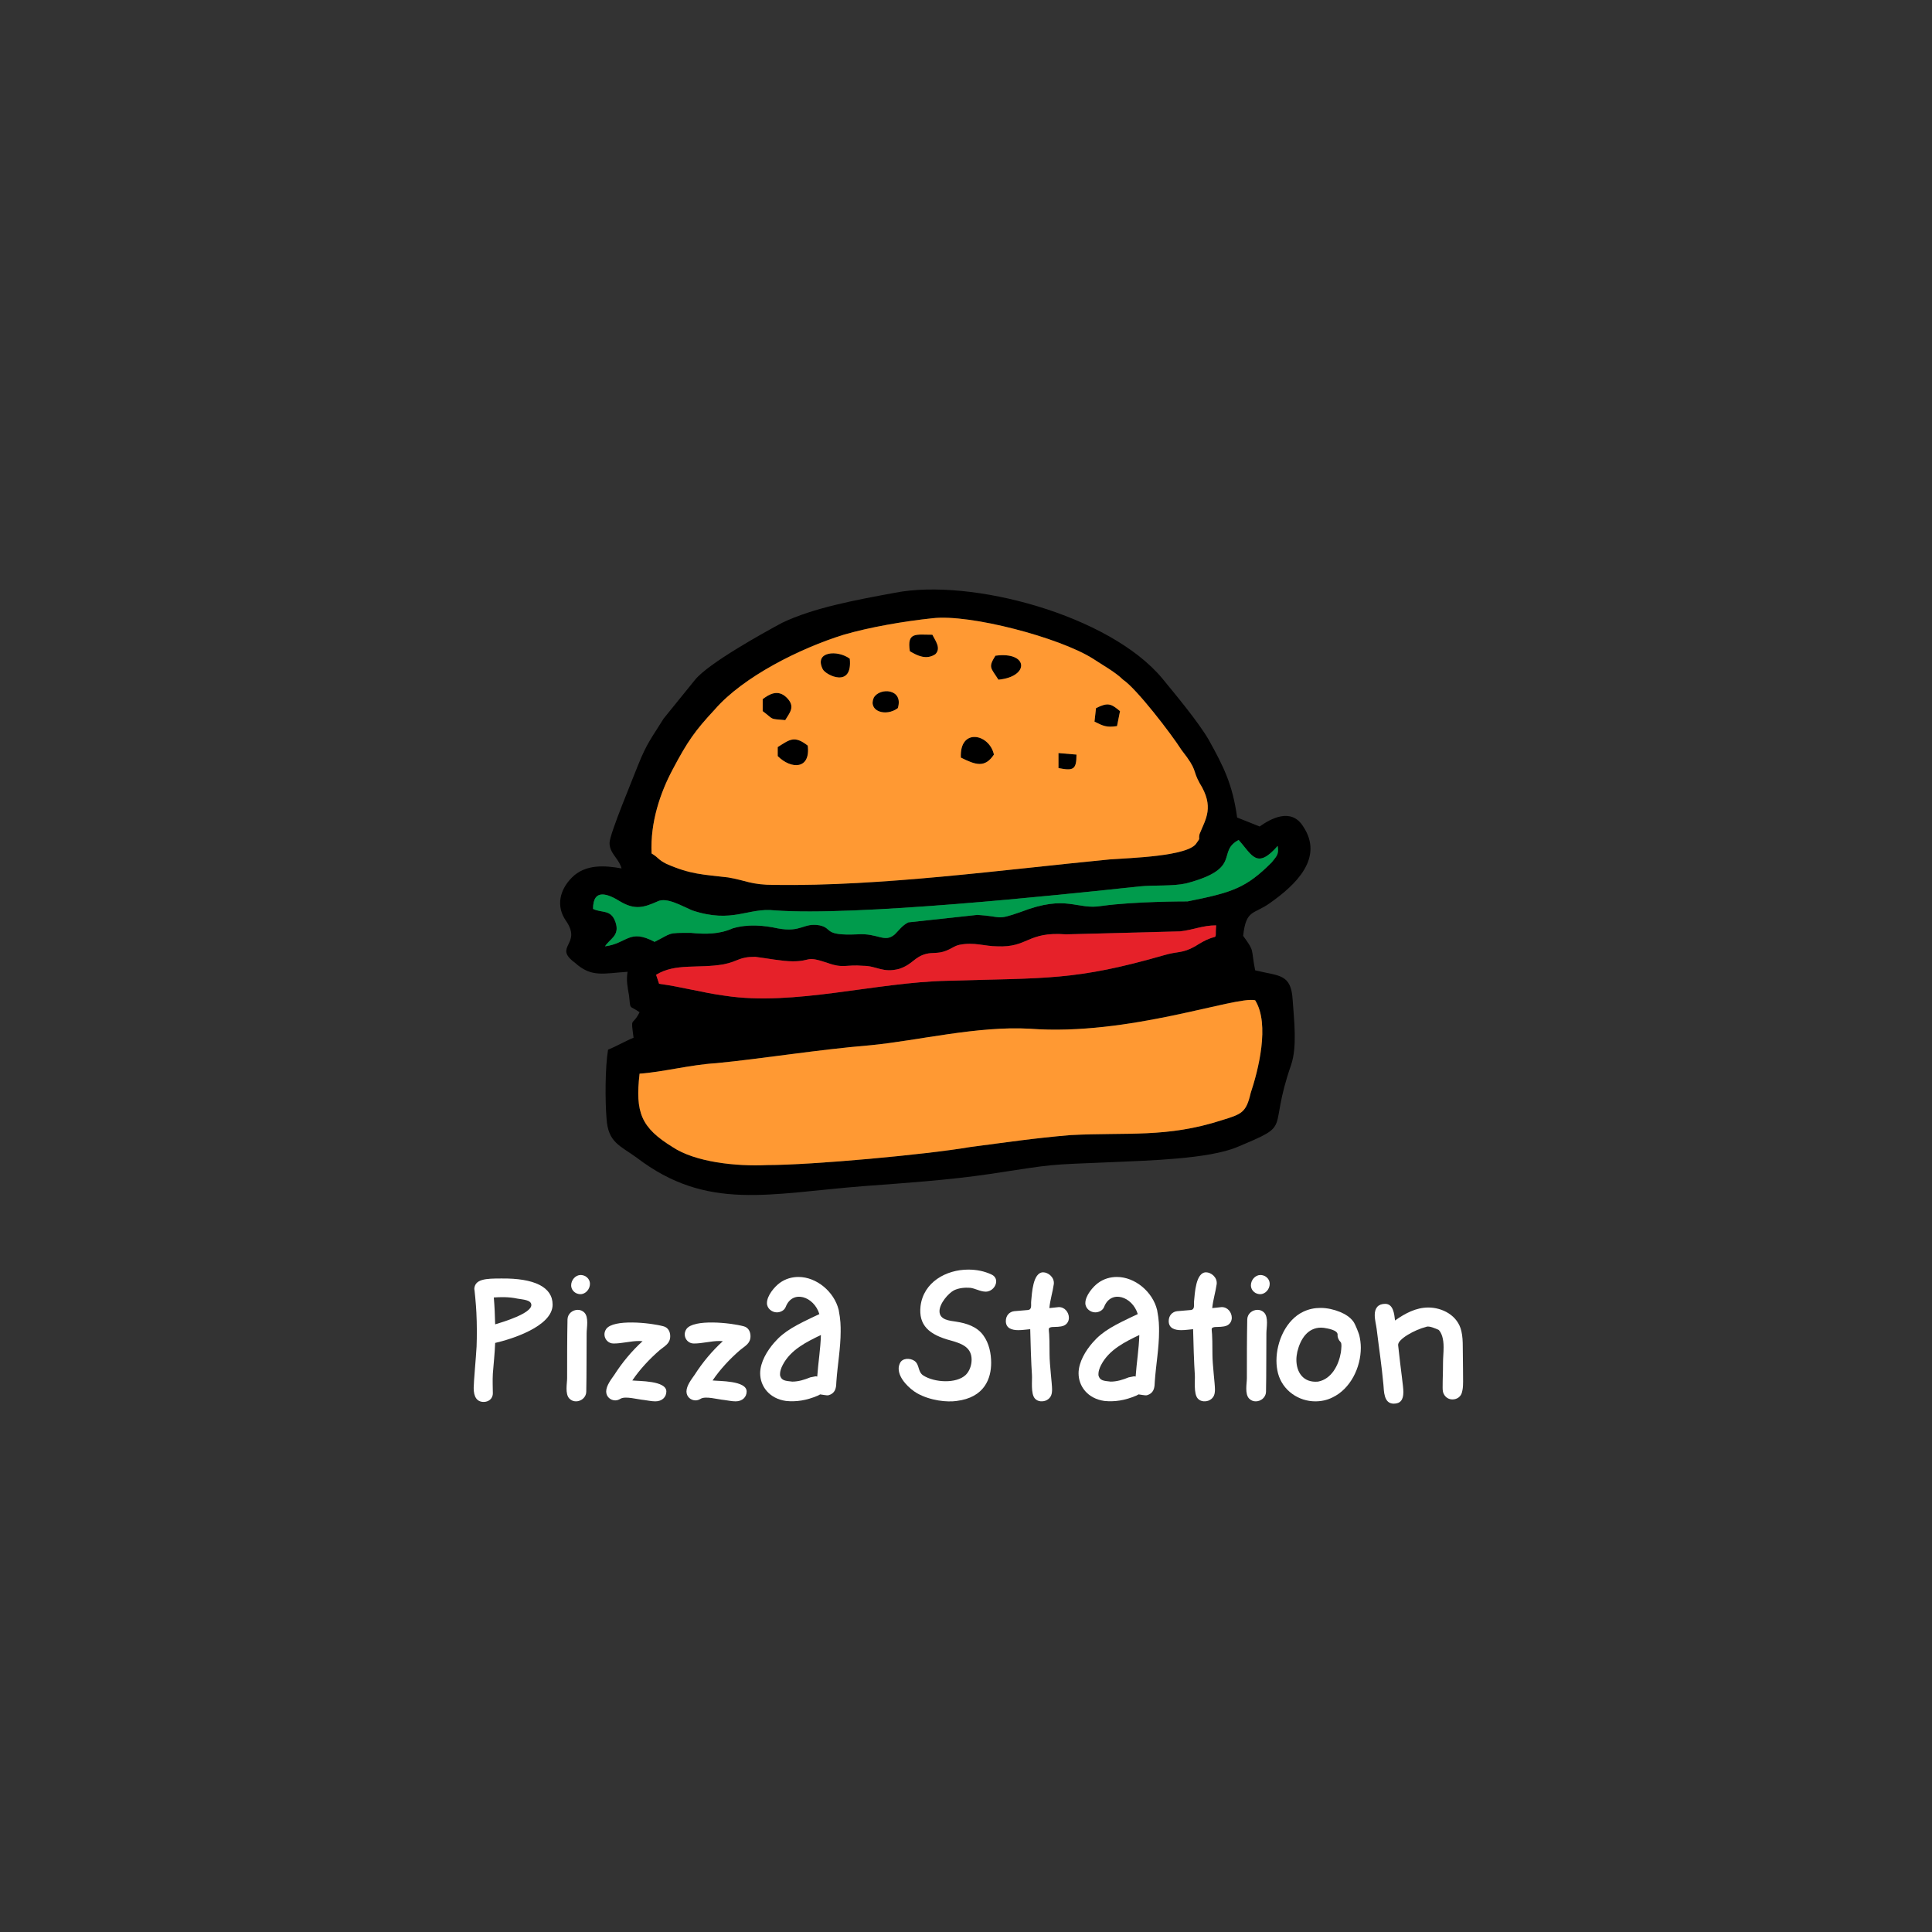 <svg xmlns="http://www.w3.org/2000/svg" xmlns:xlink="http://www.w3.org/1999/xlink" width="500" zoomAndPan="magnify" viewBox="0 0 375 375" height="500" preserveAspectRatio="xMidYMid meet" version="1.0"><rect x="0" y="0" width="375" height="375" fill="#333333" stroke="none"/><defs><g/></defs><path fill="#000000" d="M 124.141 208.398 C 128.512 208.109 134.051 206.656 139.004 206.363 C 148.039 205.492 158.531 203.746 169.02 202.875 C 178.055 202.004 189.711 199.094 199.91 199.676 C 219.145 201.129 239.836 193.277 243.625 194.152 C 246.539 198.805 244.207 207.816 242.75 212.18 C 241.875 215.961 241 216.25 237.211 217.414 C 226.43 220.902 218.852 219.738 207.777 220.32 C 200.785 220.902 194.957 221.777 188.254 222.648 C 179.805 224.102 157.656 226.137 148.914 226.137 C 142.793 226.43 134.926 225.555 130.555 222.648 C 124.434 218.867 123.27 215.961 124.141 208.398 Z M 148.039 135.703 L 148.039 138.031 C 150.371 139.777 149.203 139.484 152.41 139.777 C 153.285 138.32 154.449 137.16 152.703 135.414 C 150.953 133.668 149.203 134.832 148.039 135.703 Z M 150.953 145.008 L 150.953 146.754 C 153.574 149.371 157.363 149.371 156.781 144.719 C 154.16 142.684 153.285 143.555 150.953 145.008 Z M 164.941 127.852 C 162.609 126.109 157.945 126.398 159.695 129.891 C 160.277 131.051 165.523 133.668 164.941 127.852 Z M 174.266 137.449 C 175.434 133.668 170.77 133.379 169.602 135.414 C 168.438 138.031 171.934 139.195 174.266 137.449 Z M 186.504 147.047 C 189.418 148.5 191.168 149.082 192.918 146.465 C 192.043 142.391 186.215 141.23 186.504 147.047 Z M 205.449 149.082 C 208.363 149.66 208.945 149.371 208.945 146.465 L 205.449 146.172 Z M 212.734 137.449 L 212.441 140.066 C 214.191 140.938 214.773 141.23 216.812 140.938 L 217.395 138.031 C 215.648 136.578 215.066 136.285 212.734 137.449 Z M 193.793 131.926 C 199.91 131.344 199.621 126.398 193.207 127.273 C 191.75 129.598 192.332 129.598 193.793 131.926 Z M 176.598 126.398 C 178.055 127.273 179.805 128.145 181.551 126.98 C 182.719 125.816 181.551 124.363 180.969 123.199 C 177.762 123.199 176.016 122.621 176.598 126.398 Z M 127.348 189.207 C 131.137 186.883 135.508 188.047 140.461 187.172 C 143.375 186.59 143.375 185.719 146.582 185.719 C 148.914 186.008 151.828 186.59 153.867 186.59 C 157.656 186.59 156.199 185.43 160.57 186.883 C 163.773 188.047 164.066 187.172 167.562 187.465 C 170.188 187.465 171.352 188.918 174.559 188.047 C 177.18 187.172 177.473 185.719 179.805 185.137 C 180.969 184.848 182.133 185.137 183.59 184.555 C 185.047 183.973 185.047 183.684 186.215 183.391 C 189.129 182.812 191.168 183.684 193.5 183.684 C 199.621 183.973 199.328 180.777 206.906 181.355 L 229.051 180.777 C 231.676 180.484 233.422 179.613 236.047 179.613 C 235.754 183.391 236.922 180.484 231.965 183.684 C 229.344 185.137 228.762 184.555 225.848 185.43 C 208.652 190.371 203.117 189.789 183.883 190.371 C 169.895 190.66 154.16 195.316 140.754 193.277 C 136.383 192.699 132.301 191.535 127.93 190.953 Z M 115.109 176.414 C 115.109 172.344 118.023 173.508 120.355 174.961 C 123.27 176.703 125.016 176.121 127.641 174.961 C 129.387 174.086 132.301 175.832 134.344 176.703 C 142.211 179.32 145.125 176.121 150.371 176.703 C 166.105 177.867 204.863 173.797 221.184 172.051 C 224.098 171.762 227.594 172.051 230.219 171.469 C 241.293 168.562 236.047 165.363 240.418 163.039 C 243.039 165.945 243.914 168.852 247.996 164.199 C 248.285 165.945 247.703 166.238 246.828 167.398 C 241.875 172.344 239.254 173.215 230.508 174.961 C 229.926 174.961 220.309 174.961 213.898 175.832 C 208.945 176.703 207.195 173.508 198.164 176.996 C 193.207 178.738 194.664 177.867 189.711 177.578 L 176.305 179.031 C 175.141 179.613 174.559 180.484 173.684 181.355 C 171.645 183.102 170.477 181.066 166.398 181.355 C 159.695 181.648 161.734 180.195 159.113 179.613 C 155.906 179.031 155.617 181.066 150.953 180.195 C 148.328 179.613 145.125 179.32 142.211 180.195 C 139.586 181.355 136.965 181.355 134.051 181.066 C 129.387 181.066 130.555 181.066 127.055 182.812 C 122.102 180.195 121.812 183.102 117.441 183.684 C 118.312 182.23 120.355 181.648 119.48 179.031 C 118.605 176.414 116.855 177.285 115.109 176.414 Z M 126.473 165.656 C 126.184 159.547 128.223 153.734 130.555 149.371 C 133.469 143.848 134.926 141.812 138.715 137.738 C 144.25 131.344 155.324 125.816 163.773 123.199 C 168.73 121.746 175.434 120.586 180.969 120.004 C 188.254 119.129 205.738 123.781 212.148 127.852 C 213.898 129.016 216.523 130.469 217.98 131.926 C 220.602 133.668 227.305 142.391 229.344 145.59 C 232.551 149.66 231.383 149.371 232.84 151.988 C 235.754 156.641 234.008 158.969 232.84 161.875 C 232.551 163.039 233.133 162.457 232.258 163.621 C 230.801 166.238 219.145 166.527 215.355 166.816 C 194.375 168.852 171.059 172.051 150.371 171.762 C 145.707 171.762 144.832 170.891 141.336 170.309 C 136.383 169.727 134.051 169.727 129.387 167.691 C 127.641 166.816 127.93 166.527 126.473 165.656 Z M 120.645 168.562 C 117.441 167.98 113.652 167.691 111.027 170.309 C 108.695 172.633 107.824 175.832 109.863 178.738 C 113.07 183.391 107.238 183.684 111.613 186.883 C 114.816 189.789 117.148 188.918 121.812 188.625 C 121.52 190.371 121.812 191.535 122.102 193.277 C 122.395 196.188 122.102 195.023 124.141 196.477 C 122.684 199.387 122.395 197.059 122.977 201.422 C 121.52 202.004 119.48 203.164 118.023 203.746 C 117.441 207.238 117.441 213.633 117.73 217.121 C 118.023 221.777 120.355 222.355 123.559 224.684 C 137.258 235.152 149.203 231.66 167.855 230.207 C 175.723 229.625 184.176 229.047 192.043 227.883 C 205.449 225.848 202.535 226.137 216.23 225.555 C 222.641 225.266 234.59 224.973 240.125 222.648 C 251.199 217.996 245.953 220.031 250.617 206.656 C 251.781 203.164 251.199 198.223 250.91 194.152 C 250.617 188.918 248.285 189.5 243.625 188.336 C 242.75 183.973 243.625 184.848 241.293 181.648 C 241.875 176.414 243.332 177.578 246.539 175.25 C 251.492 171.762 257.027 166.527 252.949 160.422 C 250.617 156.641 246.539 158.969 244.496 160.422 L 240.125 158.676 C 239.254 152.277 237.504 148.789 234.59 143.555 C 232.551 140.066 228.18 134.832 225.555 131.633 C 215.355 119.422 188.547 112.152 173.684 115.059 C 165.816 116.512 157.945 117.969 151.828 120.875 C 148.039 122.91 137.547 128.727 134.926 131.926 L 128.805 139.484 C 126.473 143.266 125.598 144.137 123.852 148.5 C 122.977 150.824 118.312 161.875 118.312 163.621 C 118.312 165.656 120.062 166.527 120.645 168.562 Z M 120.645 168.562 " fill-opacity="1" fill-rule="evenodd"/><path fill="#ff9933" d="M 124.141 208.398 C 123.27 215.961 124.434 218.867 130.555 222.648 C 134.926 225.555 142.793 226.43 148.914 226.137 C 157.656 226.137 179.805 224.102 188.254 222.648 C 194.957 221.777 200.785 220.902 207.777 220.32 C 218.852 219.738 226.43 220.902 237.211 217.414 C 241 216.25 241.875 215.961 242.75 212.18 C 244.207 207.816 246.539 198.805 243.625 194.152 C 239.836 193.277 219.145 201.129 199.91 199.676 C 189.711 199.094 178.055 202.004 169.02 202.875 C 158.531 203.746 148.039 205.492 139.004 206.363 C 134.051 206.656 128.512 208.109 124.141 208.398 Z M 205.449 146.172 L 208.945 146.465 C 208.945 149.371 208.363 149.66 205.449 149.082 Z M 186.504 147.047 C 186.215 141.23 192.043 142.391 192.918 146.465 C 191.168 149.082 189.418 148.5 186.504 147.047 Z M 150.953 145.008 C 153.285 143.555 154.16 142.684 156.781 144.719 C 157.363 149.371 153.574 149.371 150.953 146.754 Z M 212.734 137.449 C 215.066 136.285 215.648 136.578 217.395 138.031 L 216.812 140.938 C 214.773 141.23 214.191 140.938 212.441 140.066 Z M 148.039 135.703 C 149.203 134.832 150.953 133.668 152.703 135.414 C 154.449 137.16 153.285 138.32 152.41 139.777 C 149.203 139.484 150.371 139.777 148.039 138.031 Z M 174.266 137.449 C 171.934 139.195 168.438 138.031 169.602 135.414 C 170.77 133.379 175.434 133.668 174.266 137.449 Z M 193.793 131.926 C 192.332 129.598 191.75 129.598 193.207 127.273 C 199.621 126.398 199.91 131.344 193.793 131.926 Z M 164.941 127.852 C 165.523 133.668 160.277 131.051 159.695 129.891 C 157.945 126.398 162.609 126.109 164.941 127.852 Z M 176.598 126.398 C 176.016 122.621 177.762 123.199 180.969 123.199 C 181.551 124.363 182.719 125.816 181.551 126.98 C 179.805 128.145 178.055 127.273 176.598 126.398 Z M 126.473 165.656 C 127.93 166.527 127.641 166.816 129.387 167.691 C 134.051 169.727 136.383 169.727 141.336 170.309 C 144.832 170.891 145.707 171.762 150.371 171.762 C 171.059 172.051 194.375 168.852 215.355 166.816 C 219.145 166.527 230.801 166.238 232.258 163.621 C 233.133 162.457 232.551 163.039 232.84 161.875 C 234.008 158.969 235.754 156.641 232.84 151.988 C 231.383 149.371 232.551 149.66 229.344 145.59 C 227.305 142.391 220.602 133.668 217.98 131.926 C 216.523 130.469 213.898 129.016 212.148 127.852 C 205.738 123.781 188.254 119.129 180.969 120.004 C 175.434 120.586 168.73 121.746 163.773 123.199 C 155.324 125.816 144.25 131.344 138.715 137.738 C 134.926 141.812 133.469 143.848 130.555 149.371 C 128.223 153.734 126.184 159.547 126.473 165.656 Z M 126.473 165.656 " fill-opacity="1" fill-rule="evenodd"/><path fill="#e62129" d="M 127.348 189.207 L 127.93 190.953 C 132.301 191.535 136.383 192.699 140.754 193.277 C 154.16 195.316 169.895 190.66 183.883 190.371 C 203.117 189.789 208.652 190.371 225.848 185.43 C 228.762 184.555 229.344 185.137 231.965 183.684 C 236.922 180.484 235.754 183.391 236.047 179.613 C 233.422 179.613 231.676 180.484 229.051 180.777 L 206.906 181.355 C 199.328 180.777 199.621 183.973 193.5 183.684 C 191.168 183.684 189.129 182.812 186.215 183.391 C 185.047 183.684 185.047 183.973 183.59 184.555 C 182.133 185.137 180.969 184.848 179.805 185.137 C 177.473 185.719 177.18 187.172 174.559 188.047 C 171.352 188.918 170.188 187.465 167.562 187.465 C 164.066 187.172 163.773 188.047 160.57 186.883 C 156.199 185.43 157.656 186.59 153.867 186.59 C 151.828 186.59 148.914 186.008 146.582 185.719 C 143.375 185.719 143.375 186.59 140.461 187.172 C 135.508 188.047 131.137 186.883 127.348 189.207 Z M 127.348 189.207 " fill-opacity="1" fill-rule="evenodd"/><path fill="#009b4c" d="M 115.109 176.414 C 116.855 177.285 118.605 176.414 119.48 179.031 C 120.355 181.648 118.312 182.23 117.441 183.684 C 121.812 183.102 122.102 180.195 127.055 182.812 C 130.555 181.066 129.387 181.066 134.051 181.066 C 136.965 181.355 139.586 181.355 142.211 180.195 C 145.125 179.32 148.328 179.613 150.953 180.195 C 155.617 181.066 155.906 179.031 159.113 179.613 C 161.734 180.195 159.695 181.648 166.398 181.355 C 170.477 181.066 171.645 183.102 173.684 181.355 C 174.559 180.484 175.141 179.613 176.305 179.031 L 189.711 177.578 C 194.664 177.867 193.207 178.738 198.164 176.996 C 207.195 173.508 208.945 176.703 213.898 175.832 C 220.309 174.961 229.926 174.961 230.508 174.961 C 239.254 173.215 241.875 172.344 246.828 167.398 C 247.703 166.238 248.285 165.945 247.996 164.199 C 243.914 168.852 243.039 165.945 240.418 163.039 C 236.047 165.363 241.293 168.562 230.219 171.469 C 227.594 172.051 224.098 171.762 221.184 172.051 C 204.863 173.797 166.105 177.867 150.371 176.703 C 145.125 176.121 142.211 179.32 134.344 176.703 C 132.301 175.832 129.387 174.086 127.641 174.961 C 125.016 176.121 123.27 176.703 120.355 174.961 C 118.023 173.508 115.109 172.344 115.109 176.414 Z M 115.109 176.414 " fill-opacity="1" fill-rule="evenodd"/><g fill="#ffffff" fill-opacity="1"><g transform="translate(90.176, 272.002)"><g><path d="M 7.137 -23.848 C 4.129 -23.848 1.914 -23.77 1.879 -21.707 C 1.879 -22.418 2.254 -18.402 2.289 -17.238 C 2.402 -15.02 2.402 -12.582 2.328 -10.629 C 2.215 -8.562 1.766 -3.754 1.766 -2.59 C 1.766 -0.902 2.367 0.113 3.719 0.113 C 4.543 0.113 5.484 -0.414 5.484 -1.578 C 5.484 -2.367 5.406 -4.129 5.484 -5.371 C 5.633 -7.324 5.859 -9.312 5.934 -11.34 C 8.898 -12.016 17.086 -14.496 17.086 -18.777 C 17.086 -22.195 13.52 -23.922 7.137 -23.848 Z M 1.879 -21.707 C 1.879 -21.668 1.879 -21.668 1.879 -21.668 Z M 5.934 -14.945 C 5.895 -16.711 5.82 -18.438 5.672 -20.164 C 6.871 -20.242 8.523 -20.316 10.25 -19.941 C 11.266 -19.754 12.957 -19.715 12.957 -18.699 C 12.957 -17.051 7.434 -15.398 5.934 -14.945 Z M 5.934 -14.945 "/></g></g></g><g fill="#ffffff" fill-opacity="1"><g transform="translate(108.086, 272.002)"><g><path d="M 4.582 -20.805 C 5.594 -20.805 6.422 -21.781 6.422 -22.793 C 6.422 -23.359 6.16 -23.922 5.52 -24.297 C 5.219 -24.445 4.918 -24.523 4.617 -24.523 C 3.605 -24.523 2.777 -23.547 2.777 -22.531 C 2.777 -21.969 3.043 -21.406 3.68 -21.031 C 3.98 -20.879 4.281 -20.805 4.582 -20.805 Z M 3.719 0 C 4.695 0 5.672 -0.75 5.707 -1.84 C 5.781 -5.332 5.746 -9.762 5.781 -13.258 C 5.781 -13.781 5.895 -14.531 5.895 -15.285 C 5.895 -16.035 5.781 -16.785 5.332 -17.238 C 4.957 -17.613 4.508 -17.762 4.055 -17.762 C 3.043 -17.762 2.102 -17.012 2.066 -15.922 C 1.992 -12.43 1.992 -8 1.992 -4.508 C 1.992 -3.98 1.879 -3.23 1.879 -2.477 C 1.879 -1.727 1.992 -0.977 2.441 -0.527 C 2.816 -0.148 3.266 0 3.719 0 Z M 3.719 0 "/></g></g></g><g fill="#ffffff" fill-opacity="1"><g transform="translate(115.445, 272.002)"><g><path d="M 11.754 0 C 13.105 0 13.895 -0.863 13.895 -1.914 C 13.895 -4.055 8.562 -3.906 7.285 -4.055 C 8.789 -6.27 10.629 -8.223 12.617 -9.953 C 13.555 -10.738 14.645 -11.191 14.645 -12.656 C 14.645 -13.52 14.23 -14.344 13.332 -14.57 C 10.664 -15.285 3.605 -15.996 2.215 -14.043 C 1.992 -13.707 1.879 -13.367 1.879 -12.992 C 1.879 -12.094 2.59 -11.227 3.645 -11.227 C 5.332 -11.227 6.945 -11.715 8.598 -11.715 C 8.824 -11.715 9.051 -11.68 9.277 -11.68 C 7.172 -9.762 5.332 -7.547 3.793 -5.145 C 3.191 -4.281 2.215 -3.043 2.215 -1.914 C 2.215 -0.902 3.043 -0.188 3.98 -0.188 C 4.32 -0.188 4.656 -0.301 4.957 -0.488 C 5.895 -1.09 8.262 -0.375 9.574 -0.262 C 10.215 -0.188 11.004 0 11.754 0 Z M 11.754 0 "/></g></g></g><g fill="#ffffff" fill-opacity="1"><g transform="translate(131.027, 272.002)"><g><path d="M 11.754 0 C 13.105 0 13.895 -0.863 13.895 -1.914 C 13.895 -4.055 8.562 -3.906 7.285 -4.055 C 8.789 -6.27 10.629 -8.223 12.617 -9.953 C 13.555 -10.738 14.645 -11.191 14.645 -12.656 C 14.645 -13.52 14.23 -14.344 13.332 -14.57 C 10.664 -15.285 3.605 -15.996 2.215 -14.043 C 1.992 -13.707 1.879 -13.367 1.879 -12.992 C 1.879 -12.094 2.59 -11.227 3.645 -11.227 C 5.332 -11.227 6.945 -11.715 8.598 -11.715 C 8.824 -11.715 9.051 -11.68 9.277 -11.68 C 7.172 -9.762 5.332 -7.547 3.793 -5.145 C 3.191 -4.281 2.215 -3.043 2.215 -1.914 C 2.215 -0.902 3.043 -0.188 3.98 -0.188 C 4.32 -0.188 4.656 -0.301 4.957 -0.488 C 5.895 -1.09 8.262 -0.375 9.574 -0.262 C 10.215 -0.188 11.004 0 11.754 0 Z M 11.754 0 "/></g></g></g><g fill="#ffffff" fill-opacity="1"><g transform="translate(146.609, 272.002)"><g><path d="M 5.973 -0.074 C 7.922 0.113 9.875 -0.148 12.168 -1.125 C 12.316 -1.203 12.469 -1.277 12.582 -1.352 C 13.969 -1.164 14.008 -1.051 14.645 -1.352 C 15.66 -1.879 15.695 -2.855 15.734 -3.867 C 15.961 -7.098 16.562 -10.363 16.562 -13.594 C 16.562 -14.609 16.562 -15.809 16.184 -17.727 C 15.32 -21.293 11.867 -24.145 8.375 -24.145 C 7.137 -24.145 5.859 -23.809 4.73 -22.98 C 3.754 -22.27 2.254 -20.543 2.254 -19.078 C 2.254 -17.988 3.266 -17.273 4.168 -17.273 C 4.883 -17.273 5.633 -17.648 5.895 -18.324 C 7.211 -21.742 11.379 -20.391 12.43 -16.938 C 7.848 -14.797 5.633 -13.668 3.68 -11.414 C 2.328 -9.875 0.938 -7.625 0.938 -5.445 C 0.938 -2.93 2.703 -0.527 5.973 -0.074 Z M 7.172 -3.832 C 5.781 -3.98 5.105 -4.02 4.809 -4.996 C 4.73 -5.746 4.996 -6.461 5.332 -7.098 C 6.871 -10.027 9.914 -11.527 12.73 -12.879 C 12.656 -10.176 12.203 -7.512 12.016 -4.809 C 11.605 -4.918 11.754 -4.844 10.664 -4.656 C 9.574 -4.207 8.375 -3.832 7.172 -3.832 Z M 7.172 -3.832 "/></g></g></g><g fill="#ffffff" fill-opacity="1"><g transform="translate(173.492, 272.002)"><g><path d="M 12.168 -0.074 C 17.688 -0.75 18.891 -4.543 18.891 -7.473 C 18.891 -9.312 18.477 -11.266 17.426 -12.73 C 16.223 -14.496 14.082 -15.172 12.055 -15.473 C 10.891 -15.66 8.863 -15.773 8.863 -17.5 C 8.863 -19 10.59 -20.992 11.68 -21.555 C 12.617 -22.004 13.746 -22.117 14.797 -22.043 C 15.809 -21.93 16.785 -21.293 17.836 -21.293 C 18.965 -21.293 19.867 -22.305 19.867 -23.281 C 19.867 -23.809 19.602 -24.336 18.926 -24.633 C 17.574 -25.273 16.035 -25.574 14.457 -25.574 C 10.141 -25.574 5.746 -23.133 5.184 -18.477 C 4.77 -14.758 6.836 -12.918 11.117 -11.793 C 13.445 -11.152 15.098 -10.363 15.098 -8.074 C 15.098 -6.984 14.684 -5.859 13.969 -5.145 C 12.129 -3.379 7.848 -3.645 5.707 -5.031 C 4.617 -5.746 5.031 -7.098 4.02 -7.848 C 3.156 -8.449 1.613 -8.449 1.164 -7.359 C 1.016 -7.023 0.938 -6.684 0.938 -6.348 C 0.938 -4.395 3.078 -2.402 4.508 -1.578 C 7.098 -0.113 10.363 0.188 12.168 -0.074 Z M 12.168 -0.074 "/></g></g></g><g fill="#ffffff" fill-opacity="1"><g transform="translate(194.293, 272.002)"><g><path d="M 8.863 -0.227 C 9.762 -0.715 9.914 -1.465 9.914 -2.328 C 9.914 -3.418 9.426 -7.098 9.426 -9.086 C 9.426 -13.668 9.277 -13.406 9.277 -13.969 C 9.277 -14.23 9.387 -14.344 9.875 -14.422 C 10.629 -14.457 11.492 -14.422 12.168 -14.684 C 12.879 -14.984 13.18 -15.621 13.18 -16.223 C 13.18 -17.273 12.355 -18.363 11.152 -18.289 L 9.387 -18.102 C 9.539 -19.715 10.027 -21.18 10.25 -22.758 C 10.402 -24.109 9.125 -25.047 8.188 -25.047 C 6.16 -25.047 6.008 -20.879 5.859 -19.453 C 5.781 -18.699 6.082 -17.801 5.184 -17.727 L 2.555 -17.5 C 1.613 -17.387 0.938 -16.637 0.938 -15.586 C 0.938 -14.156 2.141 -13.82 3.379 -13.82 C 4.207 -13.82 5.07 -13.969 5.672 -14.008 C 5.707 -12.016 5.859 -7.137 6.008 -5.145 C 6.082 -4.055 5.746 -1.504 6.57 -0.562 C 7.137 0.113 8.188 0.113 8.863 -0.227 Z M 8.863 -0.227 "/></g></g></g><g fill="#ffffff" fill-opacity="1"><g transform="translate(208.411, 272.002)"><g><path d="M 5.973 -0.074 C 7.922 0.113 9.875 -0.148 12.168 -1.125 C 12.316 -1.203 12.469 -1.277 12.582 -1.352 C 13.969 -1.164 14.008 -1.051 14.645 -1.352 C 15.66 -1.879 15.695 -2.855 15.734 -3.867 C 15.961 -7.098 16.562 -10.363 16.562 -13.594 C 16.562 -14.609 16.562 -15.809 16.184 -17.727 C 15.32 -21.293 11.867 -24.145 8.375 -24.145 C 7.137 -24.145 5.859 -23.809 4.73 -22.98 C 3.754 -22.27 2.254 -20.543 2.254 -19.078 C 2.254 -17.988 3.266 -17.273 4.168 -17.273 C 4.883 -17.273 5.633 -17.648 5.895 -18.324 C 7.211 -21.742 11.379 -20.391 12.43 -16.938 C 7.848 -14.797 5.633 -13.668 3.68 -11.414 C 2.328 -9.875 0.938 -7.625 0.938 -5.445 C 0.938 -2.93 2.703 -0.527 5.973 -0.074 Z M 7.172 -3.832 C 5.781 -3.98 5.105 -4.02 4.809 -4.996 C 4.73 -5.746 4.996 -6.461 5.332 -7.098 C 6.871 -10.027 9.914 -11.527 12.73 -12.879 C 12.656 -10.176 12.203 -7.512 12.016 -4.809 C 11.605 -4.918 11.754 -4.844 10.664 -4.656 C 9.574 -4.207 8.375 -3.832 7.172 -3.832 Z M 7.172 -3.832 "/></g></g></g><g fill="#ffffff" fill-opacity="1"><g transform="translate(225.908, 272.002)"><g><path d="M 8.863 -0.227 C 9.762 -0.715 9.914 -1.465 9.914 -2.328 C 9.914 -3.418 9.426 -7.098 9.426 -9.086 C 9.426 -13.668 9.277 -13.406 9.277 -13.969 C 9.277 -14.23 9.387 -14.344 9.875 -14.422 C 10.629 -14.457 11.492 -14.422 12.168 -14.684 C 12.879 -14.984 13.18 -15.621 13.18 -16.223 C 13.18 -17.273 12.355 -18.363 11.152 -18.289 L 9.387 -18.102 C 9.539 -19.715 10.027 -21.18 10.25 -22.758 C 10.402 -24.109 9.125 -25.047 8.188 -25.047 C 6.16 -25.047 6.008 -20.879 5.859 -19.453 C 5.781 -18.699 6.082 -17.801 5.184 -17.727 L 2.555 -17.5 C 1.613 -17.387 0.938 -16.637 0.938 -15.586 C 0.938 -14.156 2.141 -13.82 3.379 -13.82 C 4.207 -13.82 5.07 -13.969 5.672 -14.008 C 5.707 -12.016 5.859 -7.137 6.008 -5.145 C 6.082 -4.055 5.746 -1.504 6.57 -0.562 C 7.137 0.113 8.188 0.113 8.863 -0.227 Z M 8.863 -0.227 "/></g></g></g><g fill="#ffffff" fill-opacity="1"><g transform="translate(240.025, 272.002)"><g><path d="M 4.582 -20.805 C 5.594 -20.805 6.422 -21.781 6.422 -22.793 C 6.422 -23.359 6.16 -23.922 5.52 -24.297 C 5.219 -24.445 4.918 -24.523 4.617 -24.523 C 3.605 -24.523 2.777 -23.547 2.777 -22.531 C 2.777 -21.969 3.043 -21.406 3.68 -21.031 C 3.98 -20.879 4.281 -20.805 4.582 -20.805 Z M 3.719 0 C 4.695 0 5.672 -0.75 5.707 -1.84 C 5.781 -5.332 5.746 -9.762 5.781 -13.258 C 5.781 -13.781 5.895 -14.531 5.895 -15.285 C 5.895 -16.035 5.781 -16.785 5.332 -17.238 C 4.957 -17.613 4.508 -17.762 4.055 -17.762 C 3.043 -17.762 2.102 -17.012 2.066 -15.922 C 1.992 -12.43 1.992 -8 1.992 -4.508 C 1.992 -3.98 1.879 -3.23 1.879 -2.477 C 1.879 -1.727 1.992 -0.977 2.441 -0.527 C 2.816 -0.148 3.266 0 3.719 0 Z M 3.719 0 "/></g></g></g><g fill="#ffffff" fill-opacity="1"><g transform="translate(247.384, 272.002)"><g><path d="M 7.922 0 C 9.051 0 10.176 -0.227 11.227 -0.75 C 14.719 -2.402 16.75 -6.535 16.75 -10.402 C 16.75 -11.227 16.637 -12.055 16.449 -12.844 C 16.41 -13.031 15.695 -14.984 15.285 -15.508 C 14.645 -16.371 13.707 -16.938 12.73 -17.348 C 11.527 -17.836 10.215 -18.137 8.938 -18.137 C 7.773 -18.137 6.648 -17.914 5.559 -17.387 C 2.254 -15.809 0.375 -11.641 0.375 -7.887 C 0.375 -7.023 0.488 -6.195 0.676 -5.445 C 1.578 -2.066 4.695 0 7.922 0 Z M 8.449 -3.832 C 5.559 -3.566 4.242 -5.672 4.242 -8.074 C 4.242 -8.598 4.32 -9.125 4.43 -9.652 C 5.031 -12.094 6.422 -14.309 9.051 -14.309 C 9.238 -14.309 9.387 -14.27 9.574 -14.27 C 10.25 -14.156 12.355 -13.855 12.242 -12.879 C 12.203 -12.391 12.469 -11.867 12.805 -11.527 C 13.105 -11.305 12.957 -10.141 12.879 -9.5 C 12.469 -7.059 11.078 -4.32 8.449 -3.832 Z M 8.449 -3.832 "/></g></g></g><g fill="#ffffff" fill-opacity="1"><g transform="translate(265.069, 272.002)"><g><path d="M 5.445 0.449 C 6.723 0.449 7.324 -0.262 7.324 -1.801 C 7.324 -2.965 6.871 -5.633 6.309 -10.891 C 6.16 -12.055 9.613 -13.934 11.754 -14.457 C 12.281 -14.719 13.633 -14.121 14.195 -13.855 C 14.758 -13.258 15.133 -12.168 15.133 -10.516 C 15.133 -9.465 15.02 -8.449 15.02 -7.512 C 15.02 -5.445 14.945 -4.695 14.945 -2.629 C 14.945 -2.066 15.02 -1.691 15.172 -1.426 C 15.508 -0.75 16.148 -0.375 16.859 -0.375 C 17.762 -0.375 18.512 -0.938 18.699 -1.766 C 19 -2.965 18.926 -3.078 18.852 -10.664 C 18.852 -11.641 18.812 -12.617 18.59 -13.594 C 17.914 -16.711 14.832 -18.215 12.168 -18.215 C 9.801 -18.215 7.66 -17.086 5.707 -15.695 C 5.559 -16.973 5.371 -18.926 3.793 -18.926 C 2.477 -18.926 1.766 -18.176 1.766 -16.75 C 1.766 -15.809 2.066 -14.719 2.141 -14.043 C 2.629 -10.027 3.078 -7.246 3.453 -3.23 C 3.566 -2.027 3.492 0.449 5.445 0.449 Z M 5.445 0.449 "/></g></g></g></svg>